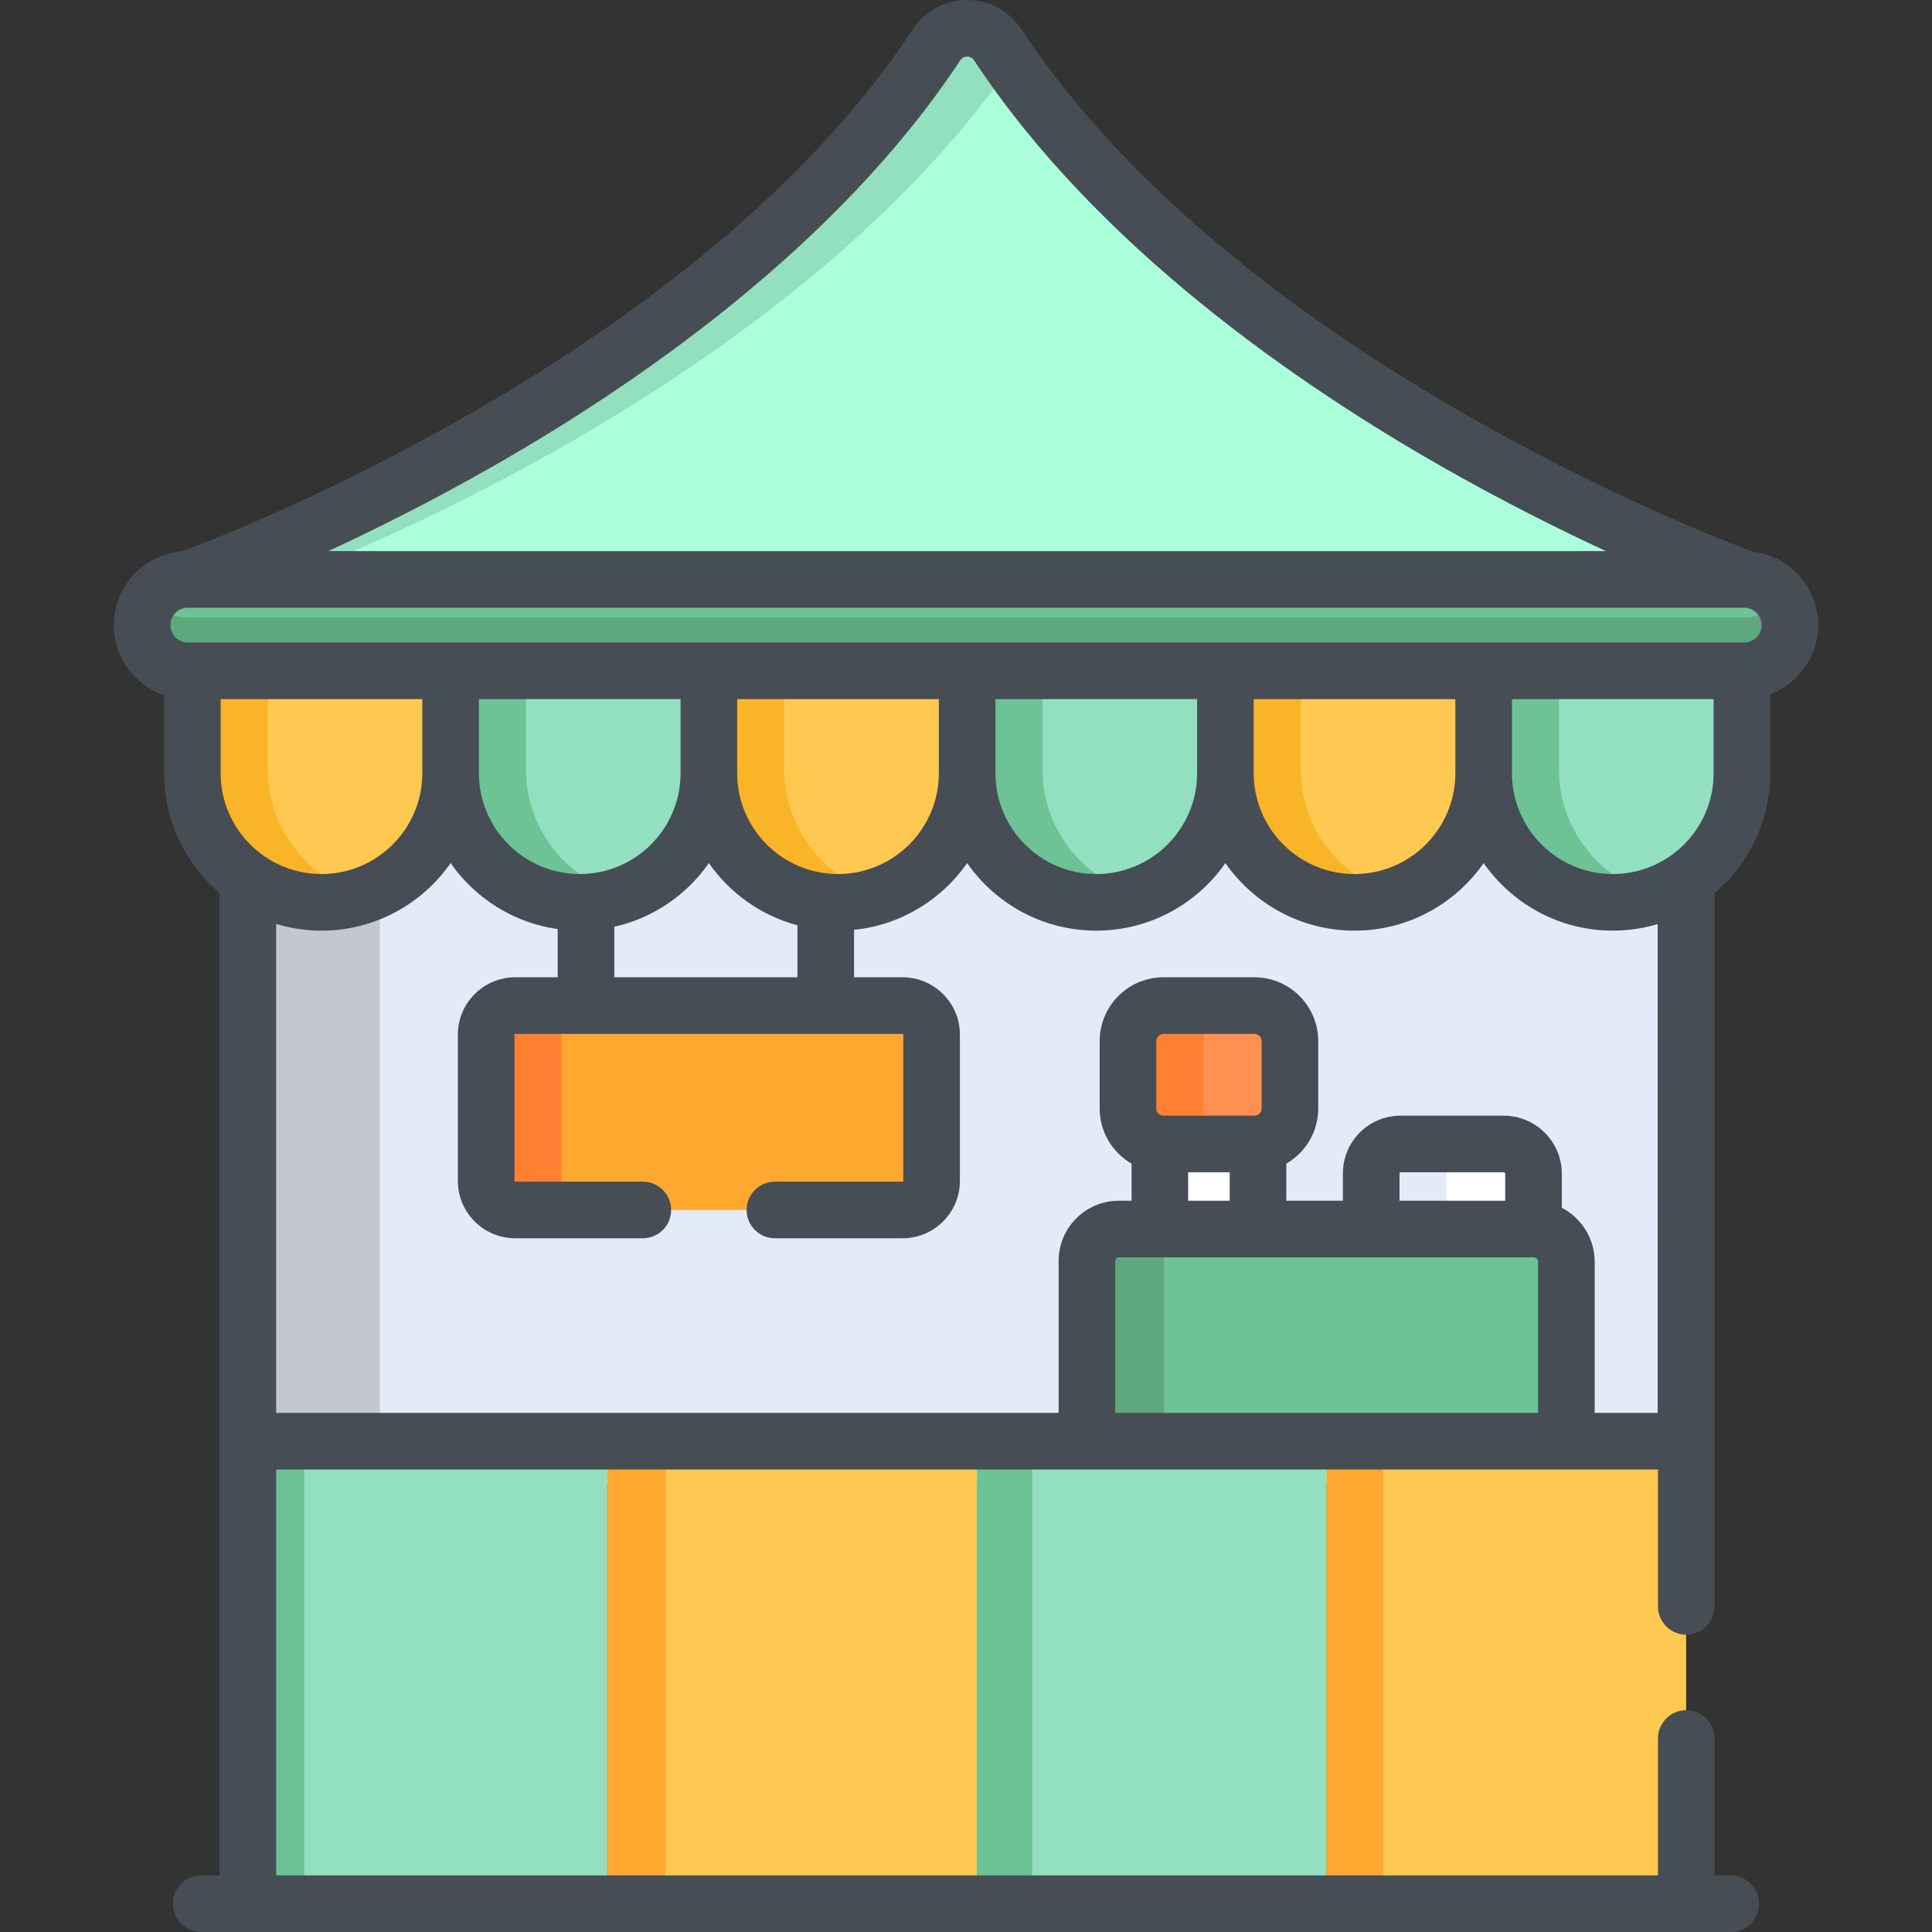 <?xml version="1.0" encoding="iso-8859-1"?>
<!-- Generator: Adobe Illustrator 19.0.0, SVG Export Plug-In . SVG Version: 6.00 Build 0)  -->
<svg version="1.1" id="Capa_1" xmlns="http://www.w3.org/2000/svg" xmlns:xlink="http://www.w3.org/1999/xlink" x="0px" y="0px"
	 viewBox="0 0 511.999 511.999" style="enable-background:new 0 0 511.999 511.999;" xml:space="preserve">
<rect x="0" y="0" width="511.999" height="511.999" fill="#333333" stroke="none"/>
<rect x="73.144" y="195.892" style="fill:#E4EAF8;" width="366.192" height="197.472"/>
<rect x="73.144" y="195.892" style="fill:#C2C7D0;" width="27.502" height="197.472"/>
<rect x="307.339" y="295.858" style="fill:#707487;" width="26.022" height="37.172"/>
<g>
	<rect x="307.339" y="295.858" style="fill:#FFFFFF;" width="19.614" height="37.172"/>
	<path style="fill:#FFFFFF;" d="M398.456,303.165h-27.352c-4.285,0-7.759,3.474-7.759,7.758v21.787h43.011v-21.647
		C406.356,306.703,402.818,303.165,398.456,303.165z"/>
</g>
<path style="fill:#E4EAF8;" d="M391.106,303.165h-20.001c-4.285,0-7.759,3.474-7.759,7.758v21.787h20.001v-21.787
	C383.346,306.64,386.82,303.165,391.106,303.165z"/>
<path style="fill:#ABFFDB;" d="M264.36,11.879c-3.829-5.838-12.367-5.838-16.196,0C186.8,105.445,49.724,154.352,49.724,154.352
	h206.537h206.537C462.8,154.352,325.725,105.445,264.36,11.879z"/>
<g>
	<path style="fill:#92E0C0;" d="M267.974,17.195c-1.228-1.757-2.439-3.526-3.613-5.316c-3.829-5.838-12.367-5.838-16.196,0
		c-61.364,93.567-198.44,142.474-198.44,142.474h23.422C73.146,154.352,205.018,107.294,267.974,17.195z"/>
	<path style="fill:#92E0C0;" d="M393.147,176.778v27.13c0,18.9,15.321,34.221,34.221,34.221l0,0c18.9,0,34.221-15.321,34.221-34.221
		v-27.13L393.147,176.778L393.147,176.778z"/>
</g>
<path style="fill:#FFC850;" d="M324.705,176.778v27.13c0,18.9,15.321,34.221,34.221,34.221l0,0c18.9,0,34.221-15.321,34.221-34.221
	v-27.13L324.705,176.778L324.705,176.778z"/>
<path style="fill:#92E0C0;" d="M256.263,176.778v27.13c0,18.9,15.321,34.221,34.221,34.221l0,0c18.9,0,34.221-15.321,34.221-34.221
	v-27.13L256.263,176.778L256.263,176.778z"/>
<path style="fill:#FFC850;" d="M187.82,176.778v27.13c0,18.9,15.321,34.221,34.221,34.221l0,0c18.9,0,34.221-15.321,34.221-34.221
	v-27.13L187.82,176.778L187.82,176.778z"/>
<path style="fill:#92E0C0;" d="M119.378,176.778v27.13c0,18.9,15.321,34.221,34.221,34.221l0,0c18.9,0,34.221-15.321,34.221-34.221
	v-27.13L119.378,176.778L119.378,176.778z"/>
<path style="fill:#FFC850;" d="M50.936,176.778v27.13c0,18.9,15.321,34.221,34.221,34.221l0,0c18.9,0,34.221-15.321,34.221-34.221
	v-27.13L50.936,176.778L50.936,176.778z"/>
<path style="fill:#6DC296;" d="M413.148,203.907v-27.13h-20.001v27.13c0,18.9,15.321,34.221,34.221,34.221
	c3.48,0,6.836-0.523,10.001-1.489C423.349,232.362,413.148,219.327,413.148,203.907z"/>
<path style="fill:#F9B428;" d="M344.706,203.907v-27.13h-20.001v27.13c0,18.9,15.321,34.221,34.221,34.221
	c3.48,0,6.836-0.523,10.001-1.489C354.906,232.362,344.706,219.327,344.706,203.907z"/>
<path style="fill:#6DC296;" d="M276.264,203.907v-27.13h-20.001v27.13c0,18.9,15.321,34.221,34.221,34.221
	c3.48,0,6.836-0.523,10.001-1.489C286.464,232.362,276.264,219.327,276.264,203.907z"/>
<path style="fill:#F9B428;" d="M207.822,203.907v-27.13H187.82v27.13c0,18.9,15.321,34.221,34.221,34.221
	c3.48,0,6.836-0.523,10.001-1.489C218.022,232.362,207.822,219.327,207.822,203.907z"/>
<path style="fill:#6DC296;" d="M139.379,203.907v-27.13h-20.001v27.13c0,18.9,15.321,34.221,34.221,34.221
	c3.479,0,6.836-0.523,10.001-1.489C149.58,232.362,139.379,219.327,139.379,203.907z"/>
<path style="fill:#F9B428;" d="M70.937,203.907v-27.13H50.936v27.13c0,18.9,15.321,34.221,34.221,34.221
	c3.48,0,6.836-0.523,10.001-1.489C81.138,232.362,70.937,219.327,70.937,203.907z"/>
<path style="fill:#6DC296;" d="M462.195,177.778H49.725c-6.69,0-12.114-5.424-12.114-12.114c0-6.689,5.423-12.114,12.114-12.114
	h412.47c6.69,0,12.114,5.424,12.114,12.114C474.309,172.353,468.885,177.778,462.195,177.778z"/>
<path style="fill:#5FA77E;" d="M462.195,163.664H49.725c-4.054,0-7.633-1.999-9.833-5.056c-1.43,1.988-2.281,4.421-2.281,7.056
	c0,6.689,5.423,12.114,12.114,12.114h412.47c6.69,0,12.114-5.424,12.114-12.114c0-2.636-0.851-5.068-2.281-7.056
	C469.828,161.666,466.249,163.664,462.195,163.664z"/>
<path style="fill:#FEA82F;" d="M239.153,266.49H136.487c-4.23,0-7.69,3.461-7.69,7.69v38.78c0,4.23,3.46,7.69,7.69,7.69h102.665
	c4.229,0,7.69-3.46,7.69-7.69v-38.78C246.844,269.951,243.383,266.49,239.153,266.49z"/>
<path style="fill:#FF8031;" d="M148.798,312.961v-38.78c0-4.229,3.46-7.69,7.69-7.69h-20.001c-4.23,0-7.69,3.461-7.69,7.69v38.78
	c0,4.23,3.46,7.69,7.69,7.69h20.001C152.259,320.651,148.798,317.191,148.798,312.961z"/>
<path style="fill:#6DC296;" d="M406.356,325.712H296.44c-4.657,0-8.434,3.776-8.434,8.434v49.789h127.063v-49.508
	C415.07,329.613,411.168,325.712,406.356,325.712z"/>
<path style="fill:#5FA77E;" d="M316.869,325.712H296.44c-4.657,0-8.434,3.776-8.434,8.434v49.789h20.429v-49.789
	C308.436,329.487,312.212,325.712,316.869,325.712z"/>
<path style="fill:#FF9052;" d="M332.398,266.49h-24.11c-5.171,0-9.404,4.231-9.404,9.404v17.869c0,5.171,4.231,9.403,9.404,9.403
	h24.11c5.171,0,9.404-4.231,9.404-9.403v-17.869C341.801,270.721,337.569,266.49,332.398,266.49z"/>
<path style="fill:#FF8031;" d="M318.885,293.763v-17.869c0-5.171,4.231-9.404,9.404-9.404h-20.001c-5.171,0-9.404,4.231-9.404,9.404
	v17.869c0,5.172,4.231,9.403,9.404,9.403h20.001C323.118,303.165,318.885,298.934,318.885,293.763z"/>
<rect x="65.644" y="381.933" style="fill:#92E0C0;" width="95.296" height="122.567"/>
<rect x="65.644" y="381.933" style="fill:#6DC296;" width="15.001" height="122.567"/>
<rect x="160.94" y="381.933" style="fill:#FFC850;" width="97.996" height="122.567"/>
<rect x="160.94" y="381.933" style="fill:#FEA82F;" width="15.426" height="122.567"/>
<rect x="258.936" y="381.933" style="fill:#92E0C0;" width="92.636" height="122.567"/>
<rect x="258.936" y="381.933" style="fill:#6DC296;" width="14.582" height="122.567"/>
<rect x="351.581" y="381.933" style="fill:#FFC850;" width="95.256" height="122.567"/>
<rect x="351.581" y="381.933" style="fill:#FEA82F;" width="14.995" height="122.567"/>
<path style="fill:#474D54;" d="M481.849,165.664c0-10.015-7.55-18.287-17.254-19.458c-10.82-3.999-136.976-52.108-193.933-138.48
	C267.471,2.888,262.104,0,256.303,0c-5.801,0-11.169,2.888-14.359,7.726C185.351,93.545,60.433,141.593,48.221,146.128
	c-10.095,0.792-18.071,9.243-18.071,19.536c0,8.614,5.589,15.932,13.325,18.561v20.682c0,12.709,5.719,24.101,14.711,31.76l0,0
	v260.331h-4.868c-4.143,0-7.5,3.357-7.5,7.5s3.357,7.5,7.5,7.5l0,0h405.365l0,0c4.143,0,7.5-3.357,7.5-7.5s-3.357-7.5-7.5-7.5
	h-4.306v-36.281c0-4.143-3.357-7.5-7.5-7.5s-7.5,3.357-7.5,7.5v36.281H73.187V389.435h366.188l0,0l0,0v36.28
	c0,4.143,3.357,7.5,7.5,7.5s7.5-3.357,7.5-7.5l0,0V236.705c9.017-7.658,14.754-19.068,14.754-31.798v-20.904
	C476.549,181.204,481.849,174.051,481.849,165.664z M454.129,204.908c0,14.733-11.987,26.721-26.721,26.721
	c-14.734,0-26.722-11.987-26.722-26.721v-19.629h53.441v19.629H454.129z M385.686,204.908c0,14.733-11.987,26.721-26.721,26.721
	c-14.734,0-26.721-11.987-26.721-26.721v-19.629h53.441V204.908z M317.245,204.908c0,14.733-11.987,26.721-26.722,26.721
	c-14.733,0-26.721-11.987-26.721-26.721v-19.629h53.441v19.629H317.245z M248.802,204.908c0,14.733-11.987,26.721-26.721,26.721
	c-14.734,0-26.721-11.987-26.721-26.721v-19.629h53.441L248.802,204.908L248.802,204.908z M162.799,258.991v-13.387
	c10.315-2.32,19.193-8.468,25.062-16.872c5.564,7.968,13.833,13.913,23.468,16.485v13.773h-48.53V258.991z M111.918,204.908
	c0,14.733-11.987,26.721-26.721,26.721s-26.722-11.987-26.722-26.721v-19.629h53.441L111.918,204.908L111.918,204.908z
	 M126.919,185.279h53.441v19.629c0,14.733-11.987,26.721-26.722,26.721c-14.733,0-26.721-11.987-26.721-26.721v-19.629H126.919z
	 M462.235,170.278H50.976h-1.211c-2.544,0-4.613-2.069-4.613-4.613c0-2.544,2.069-4.613,4.613-4.613h412.47
	c2.544,0,4.613,2.069,4.613,4.613C466.848,168.209,464.779,170.278,462.235,170.278L462.235,170.278 M129.674,124.123
	c38.981-22.113,92.274-58.825,124.792-108.139c0.564-0.855,1.394-0.983,1.837-0.983s1.272,0.128,1.837,0.983
	c32.519,49.314,85.811,86.025,124.792,108.139c15.794,8.96,30.446,16.268,42.661,21.927H87.013
	C99.228,140.391,113.88,133.082,129.674,124.123z M295.547,374.434v-40.288c0-0.515,0.418-0.934,0.933-0.934h10.895h26.018h29.994
	h43.011c0.669,0,1.214,0.545,1.214,1.214v40.008H295.547z M334.34,293.763c0,1.031-0.871,1.902-1.902,1.902h-24.109
	c-1.031,0-1.903-0.871-1.903-1.902v-17.869c0-1.031,0.872-1.903,1.903-1.903h24.109c1.031,0,1.902,0.872,1.902,1.903V293.763z
	 M314.874,310.666h11.017v7.544h-11.017V310.666z M398.895,318.21h-28.01v-7.286c0-0.143,0.116-0.258,0.259-0.258h27.352
	c0.221,0,0.399,0.179,0.399,0.398V318.21z M439.376,374.434h-16.765v-40.008c0-6.234-3.542-11.65-8.715-14.362v-8.999
	c0-8.492-6.908-15.399-15.4-15.399h-27.352c-8.415,0-15.26,6.845-15.26,15.259v7.286h-14.993v-9.833
	c5.042-2.928,8.449-8.376,8.449-14.615v-17.869c0-9.321-7.582-16.904-16.903-16.904h-24.109c-9.321,0-16.904,7.583-16.904,16.904
	v17.869c0,6.239,3.407,11.687,8.45,14.615v9.833h-3.394c-8.786,0-15.934,7.147-15.934,15.935v40.288H73.187V244.859
	c3.806,1.146,7.836,1.77,12.011,1.77c14.153,0,26.674-7.089,34.221-17.897c6.489,9.294,16.658,15.83,28.38,17.48v12.779h-11.271
	c-8.377,0-15.191,6.813-15.191,15.19v38.779c0,8.377,6.814,15.191,15.191,15.191h33.831c4.143,0,7.5-3.357,7.5-7.5
	s-3.357-7.5-7.5-7.5h-33.831c-0.087,0-0.19-0.104-0.19-0.19v-38.779c0-0.087,0.104-0.189,0.19-0.189h102.665
	c0.087,0,0.19,0.103,0.19,0.189v38.779c0,0.087-0.104,0.19-0.19,0.19h-33.832c-4.143,0-7.5,3.357-7.5,7.5s3.357,7.5,7.5,7.5h33.832
	c8.377,0,15.191-6.814,15.191-15.191v-38.779c0-8.377-6.814-15.19-15.191-15.19h-12.863v-12.576
	c12.392-1.259,23.19-7.969,29.973-17.682c7.547,10.808,20.068,17.897,34.221,17.897s26.675-7.089,34.221-17.897
	c7.547,10.808,20.068,17.897,34.221,17.897c14.153,0,26.674-7.089,34.221-17.897c7.547,10.808,20.069,17.897,34.221,17.897
	c4.158,0,8.173-0.62,11.967-1.757L439.376,374.434L439.376,374.434z"/>
<g>
</g>
<g>
</g>
<g>
</g>
<g>
</g>
<g>
</g>
<g>
</g>
<g>
</g>
<g>
</g>
<g>
</g>
<g>
</g>
<g>
</g>
<g>
</g>
<g>
</g>
<g>
</g>
<g>
</g>
</svg>
